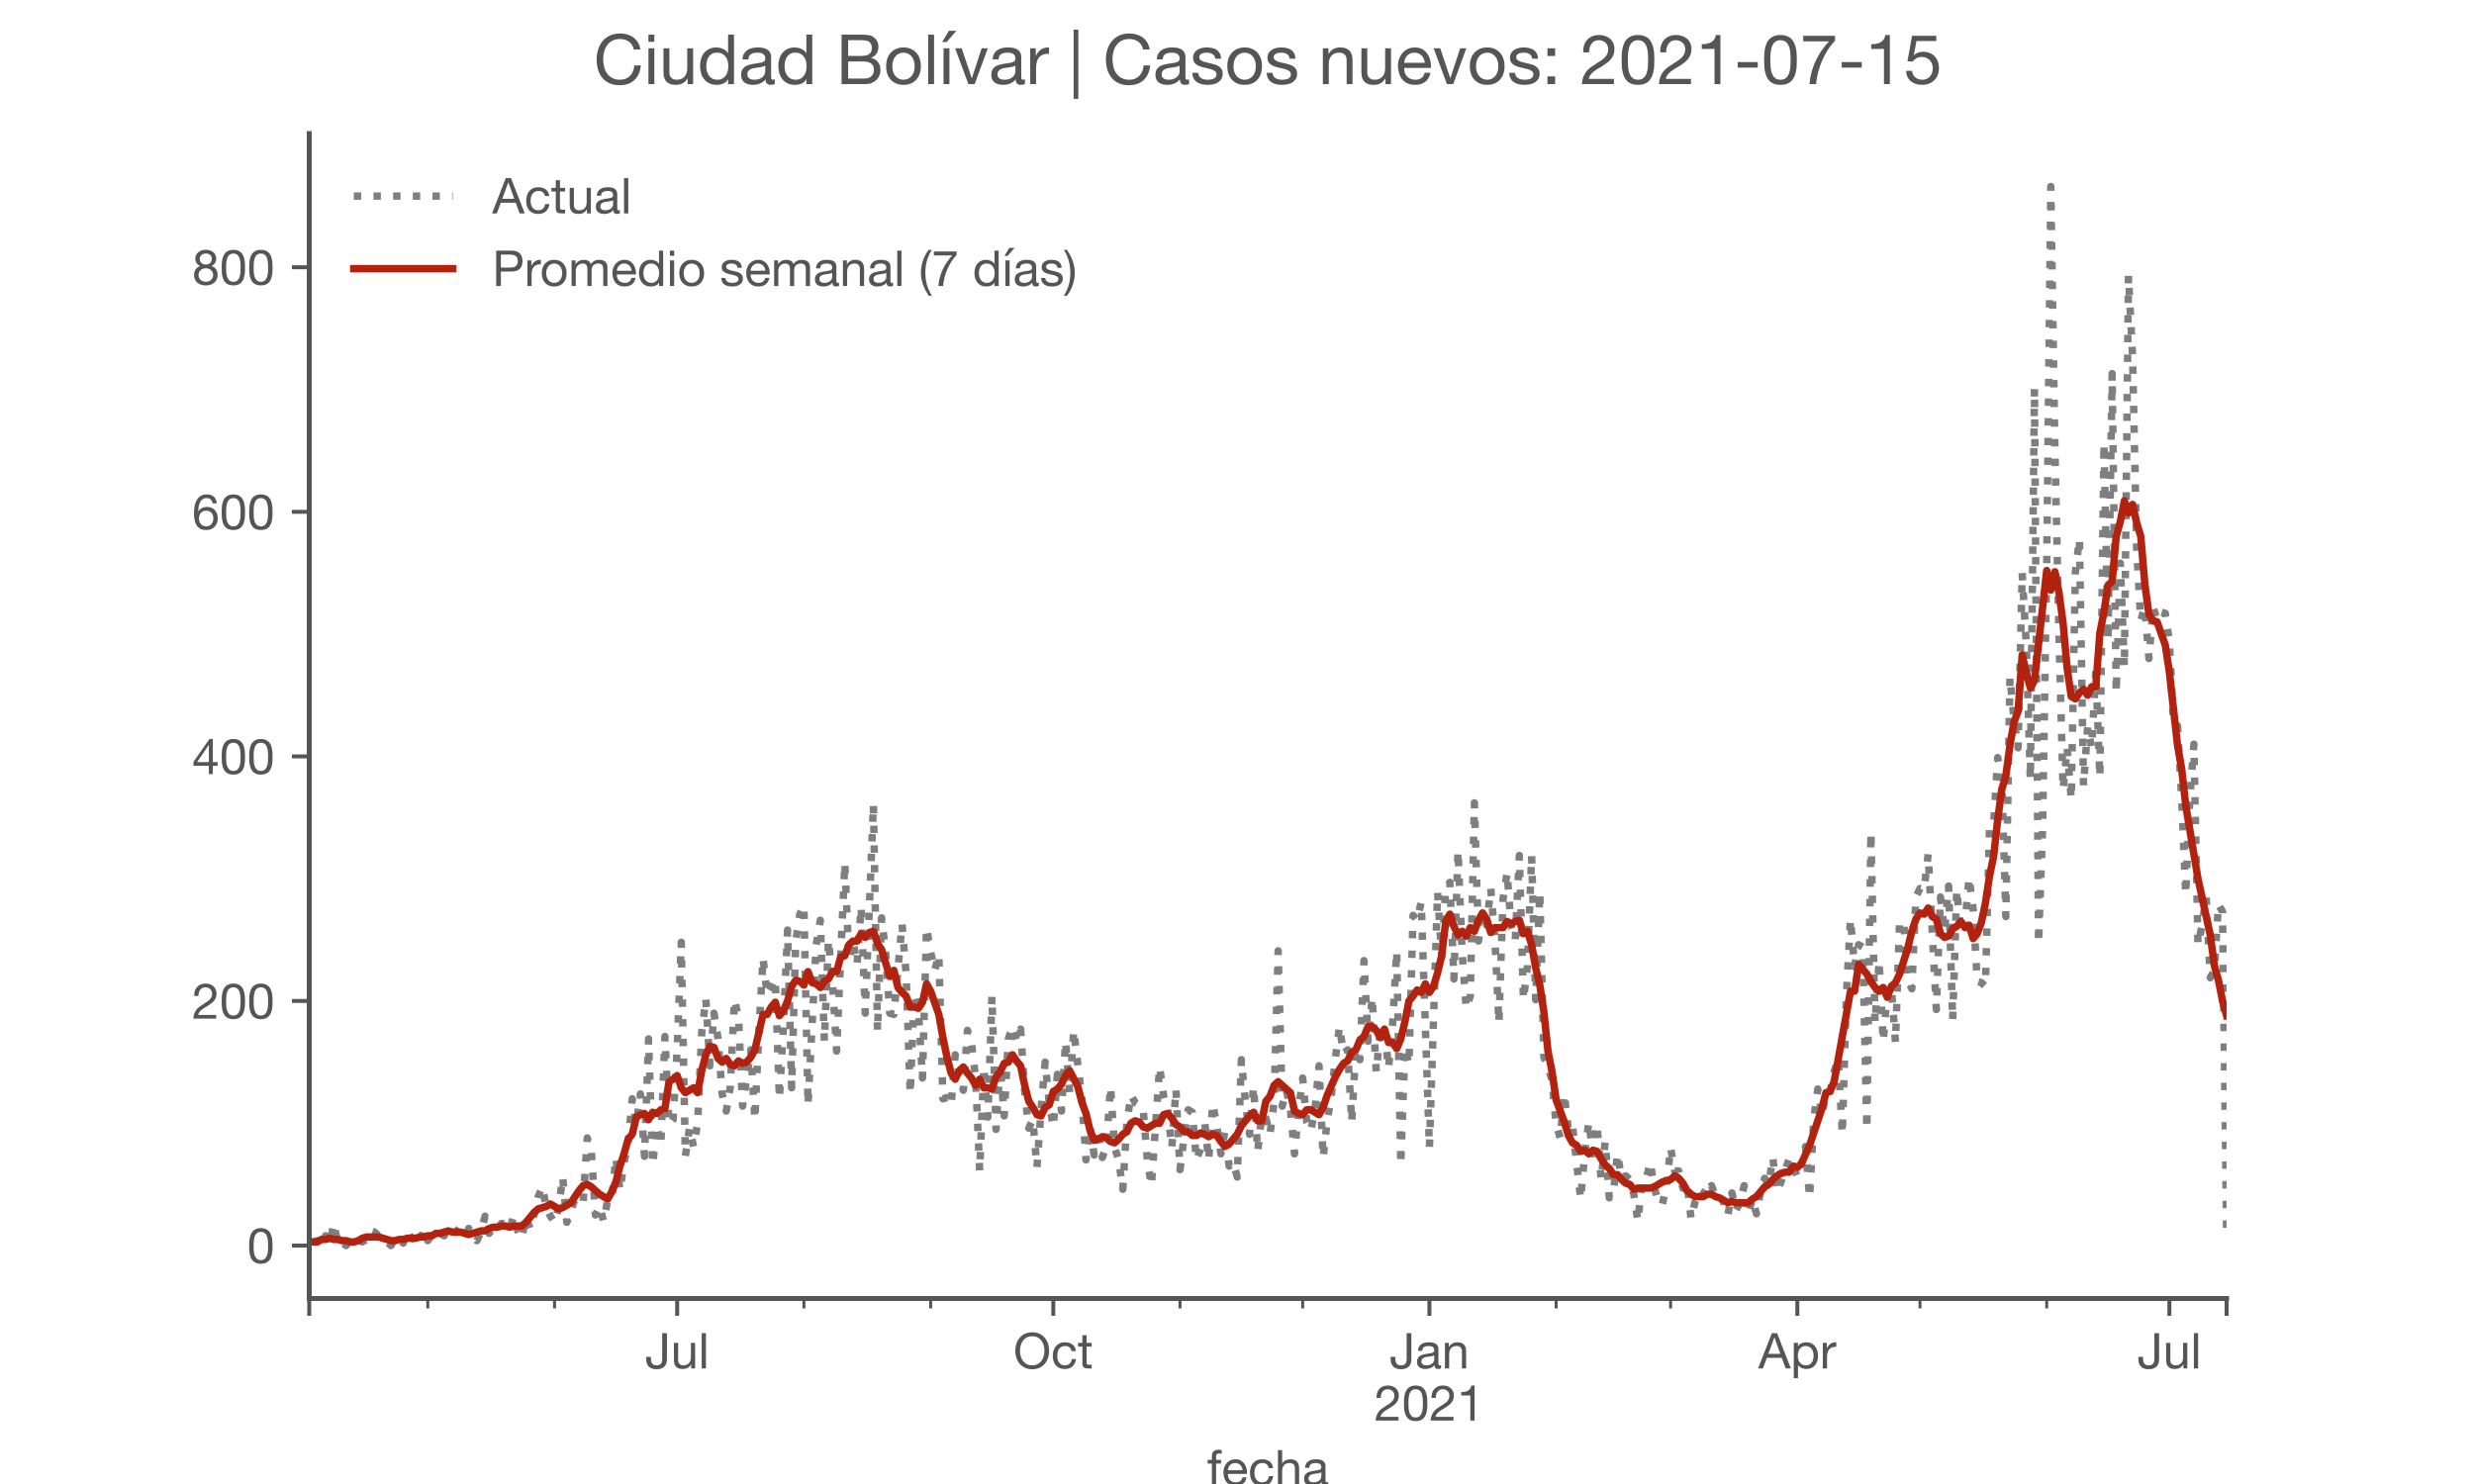 <?xml version="1.0" encoding="utf-8" standalone="no"?>
<!DOCTYPE svg PUBLIC "-//W3C//DTD SVG 1.1//EN"
  "http://www.w3.org/Graphics/SVG/1.1/DTD/svg11.dtd">
<!-- Created with matplotlib (https://matplotlib.org/) -->
<svg height="300pt" version="1.1" viewBox="0 0 500 300" width="500pt" xmlns="http://www.w3.org/2000/svg" xmlns:xlink="http://www.w3.org/1999/xlink">
 <defs>
  <style type="text/css">*{stroke-linecap:butt;stroke-linejoin:round;}</style>
 </defs>
 <g id="figure_1">
  <g id="patch_1">
   <path d="M 0 300 
L 500 300 
L 500 0 
L 0 0 
z
" style="fill:#ffffff;"/>
  </g>
  <g id="axes_1">
   <g id="patch_2">
    <path d="M 62.5 262.5 
L 450 262.5 
L 450 27 
L 62.5 27 
z
" style="fill:#ffffff;"/>
   </g>
   <g id="matplotlib.axis_1">
    <g id="xtick_1">
     <g id="line2d_1">
      <defs>
       <path d="M 0 0 
L 0 3.5 
" id="mcd3a0af02d" style="stroke:#555555;stroke-width:0.8;"/>
      </defs>
      <g>
       <use style="fill:#555555;stroke:#555555;stroke-width:0.8;" x="62.5" xlink:href="#mcd3a0af02d" y="262.5"/>
      </g>
     </g>
    </g>
    <g id="xtick_2">
     <g id="line2d_2">
      <g>
       <use style="fill:#555555;stroke:#555555;stroke-width:0.8;" x="136.86" xlink:href="#mcd3a0af02d" y="262.5"/>
      </g>
     </g>
     <g id="text_1">
      <!-- Jul -->
      <g style="fill:#555555;" transform="translate(130.375 276.641)scale(0.1 -0.1)">
       <defs>
        <path d="M 44.094 17.797 
L 44.094 71.406 
L 34.594 71.406 
L 34.594 19.203 
Q 34.594 13.297 32.141 9.797 
Q 29.703 6.297 23.203 6.297 
Q 19.703 6.297 17.453 7.344 
Q 15.203 8.406 13.953 10.297 
Q 12.703 12.203 12.203 14.797 
Q 11.703 17.406 11.703 20.5 
L 11.703 23.5 
L 2.203 23.5 
L 2.203 19.094 
Q 2.203 8.906 7.594 3.656 
Q 13 -1.594 23 -1.594 
Q 29 -1.594 33.047 0.047 
Q 37.094 1.703 39.547 4.453 
Q 42 7.203 43.047 10.703 
Q 44.094 14.203 44.094 17.797 
z
" id="HelveticaNeue-74"/>
        <path d="M 49.203 0 
L 49.203 51.703 
L 40.703 51.703 
L 40.703 22.5 
Q 40.703 19 39.75 16.047 
Q 38.797 13.094 36.891 10.891 
Q 35 8.703 32.141 7.5 
Q 29.297 6.297 25.406 6.297 
Q 20.5 6.297 17.703 9.094 
Q 14.906 11.906 14.906 16.703 
L 14.906 51.703 
L 6.406 51.703 
L 6.406 17.703 
Q 6.406 13.5 7.25 10.047 
Q 8.094 6.594 10.188 4.094 
Q 12.297 1.594 15.688 0.25 
Q 19.094 -1.094 24.203 -1.094 
Q 29.906 -1.094 34.094 1.156 
Q 38.297 3.406 41 8.203 
L 41.203 8.203 
L 41.203 0 
z
" id="HelveticaNeue-117"/>
        <path d="M 6.906 71.406 
L 6.906 0 
L 15.406 0 
L 15.406 71.406 
z
" id="HelveticaNeue-108"/>
       </defs>
       <use xlink:href="#HelveticaNeue-74"/>
       <use x="51.9" xlink:href="#HelveticaNeue-117"/>
       <use x="107.5" xlink:href="#HelveticaNeue-108"/>
      </g>
     </g>
    </g>
    <g id="xtick_3">
     <g id="line2d_3">
      <g>
       <use style="fill:#555555;stroke:#555555;stroke-width:0.8;" x="212.873" xlink:href="#mcd3a0af02d" y="262.5"/>
      </g>
     </g>
     <g id="text_2">
      <!-- Oct -->
      <g style="fill:#555555;" transform="translate(204.813 276.641)scale(0.1 -0.1)">
       <defs>
        <path d="M 13.297 35.703 
Q 13.297 41.094 14.688 46.344 
Q 16.094 51.594 19.094 55.797 
Q 22.094 60 26.797 62.547 
Q 31.5 65.094 38 65.094 
Q 44.5 65.094 49.203 62.547 
Q 53.906 60 56.906 55.797 
Q 59.906 51.594 61.297 46.344 
Q 62.703 41.094 62.703 35.703 
Q 62.703 30.297 61.297 25.047 
Q 59.906 19.797 56.906 15.594 
Q 53.906 11.406 49.203 8.844 
Q 44.5 6.297 38 6.297 
Q 31.5 6.297 26.797 8.844 
Q 22.094 11.406 19.094 15.594 
Q 16.094 19.797 14.688 25.047 
Q 13.297 30.297 13.297 35.703 
z
M 3.797 35.703 
Q 3.797 28.406 5.938 21.656 
Q 8.094 14.906 12.391 9.703 
Q 16.703 4.5 23.094 1.453 
Q 29.5 -1.594 38 -1.594 
Q 46.5 -1.594 52.891 1.453 
Q 59.297 4.5 63.594 9.703 
Q 67.906 14.906 70.047 21.656 
Q 72.203 28.406 72.203 35.703 
Q 72.203 43 70.047 49.75 
Q 67.906 56.5 63.594 61.703 
Q 59.297 66.906 52.891 70 
Q 46.5 73.094 38 73.094 
Q 29.5 73.094 23.094 70 
Q 16.703 66.906 12.391 61.703 
Q 8.094 56.5 5.938 49.75 
Q 3.797 43 3.797 35.703 
z
" id="HelveticaNeue-79"/>
        <path d="M 41.5 35.094 
L 50.297 35.094 
Q 49.797 39.703 47.891 43.047 
Q 46 46.406 43.047 48.594 
Q 40.094 50.797 36.25 51.844 
Q 32.406 52.906 28 52.906 
Q 21.906 52.906 17.297 50.75 
Q 12.703 48.594 9.641 44.844 
Q 6.594 41.094 5.094 36.047 
Q 3.594 31 3.594 25.203 
Q 3.594 19.406 5.141 14.547 
Q 6.703 9.703 9.75 6.203 
Q 12.797 2.703 17.344 0.797 
Q 21.906 -1.094 27.797 -1.094 
Q 37.703 -1.094 43.453 4.094 
Q 49.203 9.297 50.594 18.906 
L 41.906 18.906 
Q 41.094 12.906 37.547 9.594 
Q 34 6.297 27.703 6.297 
Q 23.703 6.297 20.797 7.891 
Q 17.906 9.5 16.094 12.141 
Q 14.297 14.797 13.438 18.188 
Q 12.594 21.594 12.594 25.203 
Q 12.594 29.094 13.391 32.75 
Q 14.203 36.406 16.047 39.203 
Q 17.906 42 21 43.703 
Q 24.094 45.406 28.703 45.406 
Q 34.094 45.406 37.297 42.703 
Q 40.5 40 41.5 35.094 
z
" id="HelveticaNeue-99"/>
        <path d="M 18.203 51.703 
L 18.203 67.203 
L 9.703 67.203 
L 9.703 51.703 
L 0.906 51.703 
L 0.906 44.203 
L 9.703 44.203 
L 9.703 11.297 
Q 9.703 7.703 10.391 5.5 
Q 11.094 3.297 12.547 2.094 
Q 14 0.906 16.344 0.453 
Q 18.703 0 22 0 
L 28.5 0 
L 28.5 7.5 
L 24.594 7.5 
Q 22.594 7.5 21.344 7.641 
Q 20.094 7.797 19.391 8.297 
Q 18.703 8.797 18.453 9.688 
Q 18.203 10.594 18.203 12.094 
L 18.203 44.203 
L 28.5 44.203 
L 28.5 51.703 
z
" id="HelveticaNeue-116"/>
       </defs>
       <use xlink:href="#HelveticaNeue-79"/>
       <use x="76" xlink:href="#HelveticaNeue-99"/>
       <use x="129.7" xlink:href="#HelveticaNeue-116"/>
      </g>
     </g>
    </g>
    <g id="xtick_4">
     <g id="line2d_4">
      <g>
       <use style="fill:#555555;stroke:#555555;stroke-width:0.8;" x="288.886" xlink:href="#mcd3a0af02d" y="262.5"/>
      </g>
     </g>
     <g id="text_3">
      <!-- Jan -->
      <g style="fill:#555555;" transform="translate(280.826 276.641)scale(0.1 -0.1)">
       <defs>
        <path d="M 52.203 0.203 
Q 50 -1.094 46.094 -1.094 
Q 42.797 -1.094 40.844 0.75 
Q 38.906 2.594 38.906 6.797 
Q 35.406 2.594 30.75 0.75 
Q 26.094 -1.094 20.703 -1.094 
Q 17.203 -1.094 14.047 -0.297 
Q 10.906 0.5 8.594 2.203 
Q 6.297 3.906 4.938 6.656 
Q 3.594 9.406 3.594 13.297 
Q 3.594 17.703 5.094 20.5 
Q 6.594 23.297 9.047 25.047 
Q 11.5 26.797 14.641 27.688 
Q 17.797 28.594 21.094 29.203 
Q 24.594 29.906 27.75 30.25 
Q 30.906 30.594 33.297 31.25 
Q 35.703 31.906 37.094 33.156 
Q 38.5 34.406 38.5 36.797 
Q 38.5 39.594 37.453 41.297 
Q 36.406 43 34.75 43.891 
Q 33.094 44.797 31.047 45.094 
Q 29 45.406 27 45.406 
Q 21.594 45.406 18 43.344 
Q 14.406 41.297 14.094 35.594 
L 5.594 35.594 
Q 5.797 40.406 7.594 43.703 
Q 9.406 47 12.406 49.047 
Q 15.406 51.094 19.25 52 
Q 23.094 52.906 27.5 52.906 
Q 31 52.906 34.453 52.406 
Q 37.906 51.906 40.703 50.344 
Q 43.5 48.797 45.203 46 
Q 46.906 43.203 46.906 38.703 
L 46.906 12.094 
Q 46.906 9.094 47.25 7.688 
Q 47.594 6.297 49.594 6.297 
Q 50.703 6.297 52.203 6.797 
z
M 38.406 26.703 
Q 36.797 25.5 34.188 24.953 
Q 31.594 24.406 28.75 24.047 
Q 25.906 23.703 23 23.25 
Q 20.094 22.797 17.797 21.797 
Q 15.5 20.797 14.047 18.938 
Q 12.594 17.094 12.594 13.906 
Q 12.594 11.797 13.438 10.344 
Q 14.297 8.906 15.641 8 
Q 17 7.094 18.797 6.688 
Q 20.594 6.297 22.594 6.297 
Q 26.797 6.297 29.797 7.438 
Q 32.797 8.594 34.688 10.344 
Q 36.594 12.094 37.5 14.141 
Q 38.406 16.203 38.406 18 
z
" id="HelveticaNeue-97"/>
        <path d="M 6.406 51.703 
L 6.406 0 
L 14.906 0 
L 14.906 29.203 
Q 14.906 32.703 15.844 35.641 
Q 16.797 38.594 18.688 40.797 
Q 20.594 43 23.438 44.203 
Q 26.297 45.406 30.203 45.406 
Q 35.094 45.406 37.891 42.594 
Q 40.703 39.797 40.703 35 
L 40.703 0 
L 49.203 0 
L 49.203 34 
Q 49.203 38.203 48.344 41.641 
Q 47.5 45.094 45.391 47.594 
Q 43.297 50.094 39.891 51.5 
Q 36.5 52.906 31.406 52.906 
Q 19.906 52.906 14.594 43.5 
L 14.406 43.5 
L 14.406 51.703 
z
" id="HelveticaNeue-110"/>
       </defs>
       <use xlink:href="#HelveticaNeue-74"/>
       <use x="51.9" xlink:href="#HelveticaNeue-97"/>
       <use x="105.6" xlink:href="#HelveticaNeue-110"/>
      </g>
      <!-- 2021 -->
      <g style="fill:#555555;" transform="translate(277.767 287.18)scale(0.1 -0.1)">
       <defs>
        <path d="M 4.406 45.797 
L 12.906 45.797 
Q 12.797 49 13.547 52.141 
Q 14.297 55.297 16 57.797 
Q 17.703 60.297 20.344 61.844 
Q 23 63.406 26.703 63.406 
Q 29.5 63.406 32 62.5 
Q 34.5 61.594 36.344 59.891 
Q 38.203 58.203 39.297 55.844 
Q 40.406 53.5 40.406 50.594 
Q 40.406 46.906 39.25 44.094 
Q 38.094 41.297 35.844 38.891 
Q 33.594 36.5 30.188 34.141 
Q 26.797 31.797 22.297 29 
Q 18.594 26.797 15.188 24.297 
Q 11.797 21.797 9.094 18.5 
Q 6.406 15.203 4.656 10.75 
Q 2.906 6.297 2.406 0 
L 48.703 0 
L 48.703 7.5 
L 12.297 7.5 
Q 12.906 10.797 14.844 13.344 
Q 16.797 15.906 19.547 18.094 
Q 22.297 20.297 25.594 22.25 
Q 28.906 24.203 32.203 26.203 
Q 35.5 28.297 38.594 30.594 
Q 41.703 32.906 44.094 35.75 
Q 46.5 38.594 47.953 42.188 
Q 49.406 45.797 49.406 50.5 
Q 49.406 55.5 47.656 59.297 
Q 45.906 63.094 42.906 65.641 
Q 39.906 68.203 35.844 69.547 
Q 31.797 70.906 27.203 70.906 
Q 21.594 70.906 17.188 69 
Q 12.797 67.094 9.844 63.75 
Q 6.906 60.406 5.5 55.797 
Q 4.094 51.203 4.406 45.797 
z
" id="HelveticaNeue-50"/>
        <path d="M 13.203 34.906 
Q 13.203 37.5 13.25 40.641 
Q 13.297 43.797 13.75 46.938 
Q 14.203 50.094 15.047 53.094 
Q 15.906 56.094 17.547 58.344 
Q 19.203 60.594 21.703 62 
Q 24.203 63.406 27.797 63.406 
Q 31.406 63.406 33.906 62 
Q 36.406 60.594 38.047 58.344 
Q 39.703 56.094 40.547 53.094 
Q 41.406 50.094 41.844 46.938 
Q 42.297 43.797 42.344 40.641 
Q 42.406 37.5 42.406 34.906 
Q 42.406 30.906 42.156 25.953 
Q 41.906 21 40.547 16.641 
Q 39.203 12.297 36.203 9.297 
Q 33.203 6.297 27.797 6.297 
Q 22.406 6.297 19.406 9.297 
Q 16.406 12.297 15.047 16.641 
Q 13.703 21 13.453 25.953 
Q 13.203 30.906 13.203 34.906 
z
M 4.203 34.797 
Q 4.203 30.906 4.391 26.703 
Q 4.594 22.5 5.391 18.5 
Q 6.203 14.5 7.703 10.953 
Q 9.203 7.406 11.797 4.703 
Q 14.406 2 18.344 0.453 
Q 22.297 -1.094 27.797 -1.094 
Q 33.406 -1.094 37.297 0.453 
Q 41.203 2 43.797 4.703 
Q 46.406 7.406 47.906 10.953 
Q 49.406 14.5 50.203 18.5 
Q 51 22.5 51.203 26.703 
Q 51.406 30.906 51.406 34.797 
Q 51.406 38.703 51.203 42.891 
Q 51 47.094 50.203 51.094 
Q 49.406 55.094 47.906 58.688 
Q 46.406 62.297 43.797 65 
Q 41.203 67.703 37.25 69.297 
Q 33.297 70.906 27.797 70.906 
Q 22.297 70.906 18.344 69.297 
Q 14.406 67.703 11.797 65 
Q 9.203 62.297 7.703 58.688 
Q 6.203 55.094 5.391 51.094 
Q 4.594 47.094 4.391 42.891 
Q 4.203 38.703 4.203 34.797 
z
" id="HelveticaNeue-48"/>
        <path d="M 35.594 0 
L 35.594 70.906 
L 29.094 70.906 
Q 28.406 66.906 26.5 64.297 
Q 24.594 61.703 21.844 60.203 
Q 19.094 58.703 15.688 58.141 
Q 12.297 57.594 8.703 57.594 
L 8.703 50.797 
L 27.094 50.797 
L 27.094 0 
z
" id="HelveticaNeue-49"/>
       </defs>
       <use xlink:href="#HelveticaNeue-50"/>
       <use x="55.6" xlink:href="#HelveticaNeue-48"/>
       <use x="111.2" xlink:href="#HelveticaNeue-50"/>
       <use x="166.8" xlink:href="#HelveticaNeue-49"/>
      </g>
     </g>
    </g>
    <g id="xtick_5">
     <g id="line2d_5">
      <g>
       <use style="fill:#555555;stroke:#555555;stroke-width:0.8;" x="363.246" xlink:href="#mcd3a0af02d" y="262.5"/>
      </g>
     </g>
     <g id="text_4">
      <!-- Apr -->
      <g style="fill:#555555;" transform="translate(355.377 276.641)scale(0.1 -0.1)">
       <defs>
        <path d="M 20.094 29.5 
L 32.203 62.797 
L 32.406 62.797 
L 44.297 29.5 
z
M 27.203 71.406 
L -0.594 0 
L 9.094 0 
L 17.094 21.5 
L 47.297 21.5 
L 55.094 0 
L 65.594 0 
L 37.703 71.406 
z
" id="HelveticaNeue-65"/>
        <path d="M 6.703 51.703 
L 6.703 -19.703 
L 15.203 -19.703 
L 15.203 6.906 
L 15.406 6.906 
Q 16.797 4.594 18.844 3.047 
Q 20.906 1.5 23.203 0.594 
Q 25.5 -0.297 27.844 -0.688 
Q 30.203 -1.094 32.094 -1.094 
Q 38 -1.094 42.453 1 
Q 46.906 3.094 49.844 6.75 
Q 52.797 10.406 54.25 15.297 
Q 55.703 20.203 55.703 25.703 
Q 55.703 31.203 54.203 36.094 
Q 52.703 41 49.75 44.75 
Q 46.797 48.5 42.344 50.703 
Q 37.906 52.906 31.906 52.906 
Q 26.5 52.906 22 50.953 
Q 17.5 49 15.406 44.703 
L 15.203 44.703 
L 15.203 51.703 
z
M 46.703 26.297 
Q 46.703 22.5 45.891 18.891 
Q 45.094 15.297 43.297 12.5 
Q 41.5 9.703 38.547 8 
Q 35.594 6.297 31.203 6.297 
Q 26.797 6.297 23.688 7.938 
Q 20.594 9.594 18.641 12.297 
Q 16.703 15 15.797 18.547 
Q 14.906 22.094 14.906 25.906 
Q 14.906 29.5 15.75 33 
Q 16.594 36.5 18.5 39.25 
Q 20.406 42 23.406 43.703 
Q 26.406 45.406 30.703 45.406 
Q 34.797 45.406 37.844 43.797 
Q 40.906 42.203 42.844 39.5 
Q 44.797 36.797 45.75 33.344 
Q 46.703 29.906 46.703 26.297 
z
" id="HelveticaNeue-112"/>
        <path d="M 6.094 51.703 
L 6.094 0 
L 14.594 0 
L 14.594 23 
Q 14.594 28 15.594 31.844 
Q 16.594 35.703 18.797 38.391 
Q 21 41.094 24.594 42.5 
Q 28.203 43.906 33.297 43.906 
L 33.297 52.906 
Q 26.406 53.094 21.906 50.094 
Q 17.406 47.094 14.297 40.797 
L 14.094 40.797 
L 14.094 51.703 
z
" id="HelveticaNeue-114"/>
       </defs>
       <use xlink:href="#HelveticaNeue-65"/>
       <use x="64.8" xlink:href="#HelveticaNeue-112"/>
       <use x="124.1" xlink:href="#HelveticaNeue-114"/>
      </g>
     </g>
    </g>
    <g id="xtick_6">
     <g id="line2d_6">
      <g>
       <use style="fill:#555555;stroke:#555555;stroke-width:0.8;" x="438.433" xlink:href="#mcd3a0af02d" y="262.5"/>
      </g>
     </g>
     <g id="text_5">
      <!-- Jul -->
      <g style="fill:#555555;" transform="translate(431.948 276.641)scale(0.1 -0.1)">
       <use xlink:href="#HelveticaNeue-74"/>
       <use x="51.9" xlink:href="#HelveticaNeue-117"/>
       <use x="107.5" xlink:href="#HelveticaNeue-108"/>
      </g>
     </g>
    </g>
    <g id="xtick_7">
     <g id="line2d_7">
      <g>
       <use style="fill:#555555;stroke:#555555;stroke-width:0.8;" x="450" xlink:href="#mcd3a0af02d" y="262.5"/>
      </g>
     </g>
    </g>
    <g id="xtick_8">
     <g id="line2d_8">
      <defs>
       <path d="M 0 0 
L 0 2 
" id="m15b21be872" style="stroke:#555555;stroke-width:0.6;"/>
      </defs>
      <g>
       <use style="fill:#555555;stroke:#555555;stroke-width:0.6;" x="86.461" xlink:href="#m15b21be872" y="262.5"/>
      </g>
     </g>
    </g>
    <g id="xtick_9">
     <g id="line2d_9">
      <g>
       <use style="fill:#555555;stroke:#555555;stroke-width:0.6;" x="112.074" xlink:href="#m15b21be872" y="262.5"/>
      </g>
     </g>
    </g>
    <g id="xtick_10">
     <g id="line2d_10">
      <g>
       <use style="fill:#555555;stroke:#555555;stroke-width:0.6;" x="162.473" xlink:href="#m15b21be872" y="262.5"/>
      </g>
     </g>
    </g>
    <g id="xtick_11">
     <g id="line2d_11">
      <g>
       <use style="fill:#555555;stroke:#555555;stroke-width:0.6;" x="188.086" xlink:href="#m15b21be872" y="262.5"/>
      </g>
     </g>
    </g>
    <g id="xtick_12">
     <g id="line2d_12">
      <g>
       <use style="fill:#555555;stroke:#555555;stroke-width:0.6;" x="238.486" xlink:href="#m15b21be872" y="262.5"/>
      </g>
     </g>
    </g>
    <g id="xtick_13">
     <g id="line2d_13">
      <g>
       <use style="fill:#555555;stroke:#555555;stroke-width:0.6;" x="263.273" xlink:href="#m15b21be872" y="262.5"/>
      </g>
     </g>
    </g>
    <g id="xtick_14">
     <g id="line2d_14">
      <g>
       <use style="fill:#555555;stroke:#555555;stroke-width:0.6;" x="314.499" xlink:href="#m15b21be872" y="262.5"/>
      </g>
     </g>
    </g>
    <g id="xtick_15">
     <g id="line2d_15">
      <g>
       <use style="fill:#555555;stroke:#555555;stroke-width:0.6;" x="337.633" xlink:href="#m15b21be872" y="262.5"/>
      </g>
     </g>
    </g>
    <g id="xtick_16">
     <g id="line2d_16">
      <g>
       <use style="fill:#555555;stroke:#555555;stroke-width:0.6;" x="388.033" xlink:href="#m15b21be872" y="262.5"/>
      </g>
     </g>
    </g>
    <g id="xtick_17">
     <g id="line2d_17">
      <g>
       <use style="fill:#555555;stroke:#555555;stroke-width:0.6;" x="413.646" xlink:href="#m15b21be872" y="262.5"/>
      </g>
     </g>
    </g>
    <g id="text_6">
     <!-- fecha -->
     <g style="fill:#555555;" transform="translate(243.935 300.291)scale(0.1 -0.1)">
      <defs>
       <path d="M 9.906 44.203 
L 9.906 0 
L 18.406 0 
L 18.406 44.203 
L 28.406 44.203 
L 28.406 51.703 
L 18.406 51.703 
L 18.406 58.906 
Q 18.406 62.297 20.094 63.5 
Q 21.797 64.703 24.906 64.703 
Q 26 64.703 27.297 64.547 
Q 28.594 64.406 29.703 64 
L 29.703 71.406 
Q 28.5 71.797 26.953 72 
Q 25.406 72.203 24.203 72.203 
Q 17.203 72.203 13.547 68.953 
Q 9.906 65.703 9.906 59.406 
L 9.906 51.703 
L 1.203 51.703 
L 1.203 44.203 
z
" id="HelveticaNeue-102"/>
       <path d="M 42.297 30.797 
L 12.594 30.797 
Q 12.797 33.797 13.891 36.438 
Q 15 39.094 16.891 41.094 
Q 18.797 43.094 21.438 44.25 
Q 24.094 45.406 27.406 45.406 
Q 30.594 45.406 33.25 44.25 
Q 35.906 43.094 37.844 41.141 
Q 39.797 39.203 40.938 36.5 
Q 42.094 33.797 42.297 30.797 
z
M 50.5 16.406 
L 42.094 16.406 
Q 41 11.297 37.547 8.797 
Q 34.094 6.297 28.703 6.297 
Q 24.5 6.297 21.391 7.688 
Q 18.297 9.094 16.297 11.438 
Q 14.297 13.797 13.391 16.844 
Q 12.5 19.906 12.594 23.297 
L 51.297 23.297 
Q 51.5 28 50.453 33.203 
Q 49.406 38.406 46.656 42.797 
Q 43.906 47.203 39.344 50.047 
Q 34.797 52.906 27.906 52.906 
Q 22.594 52.906 18.141 50.906 
Q 13.703 48.906 10.453 45.297 
Q 7.203 41.703 5.391 36.797 
Q 3.594 31.906 3.594 26 
Q 3.797 20.094 5.344 15.094 
Q 6.906 10.094 10 6.5 
Q 13.094 2.906 17.641 0.906 
Q 22.203 -1.094 28.406 -1.094 
Q 37.203 -1.094 43 3.297 
Q 48.797 7.703 50.5 16.406 
z
" id="HelveticaNeue-101"/>
       <path d="M 6.406 71.406 
L 6.406 0 
L 14.906 0 
L 14.906 29.203 
Q 14.906 32.703 15.844 35.641 
Q 16.797 38.594 18.688 40.797 
Q 20.594 43 23.438 44.203 
Q 26.297 45.406 30.203 45.406 
Q 35.094 45.406 37.891 42.594 
Q 40.703 39.797 40.703 35 
L 40.703 0 
L 49.203 0 
L 49.203 34 
Q 49.203 38.203 48.344 41.641 
Q 47.5 45.094 45.391 47.594 
Q 43.297 50.094 39.891 51.5 
Q 36.5 52.906 31.406 52.906 
Q 29.094 52.906 26.641 52.406 
Q 24.203 51.906 21.953 50.844 
Q 19.703 49.797 17.891 48.141 
Q 16.094 46.5 15.094 44.094 
L 14.906 44.094 
L 14.906 71.406 
z
" id="HelveticaNeue-104"/>
      </defs>
      <use xlink:href="#HelveticaNeue-102"/>
      <use x="29.6" xlink:href="#HelveticaNeue-101"/>
      <use x="83.3" xlink:href="#HelveticaNeue-99"/>
      <use x="137" xlink:href="#HelveticaNeue-104"/>
      <use x="192.6" xlink:href="#HelveticaNeue-97"/>
     </g>
    </g>
   </g>
   <g id="matplotlib.axis_2">
    <g id="ytick_1">
     <g id="line2d_18">
      <defs>
       <path d="M 0 0 
L -3.5 0 
" id="mca570639c3" style="stroke:#555555;stroke-width:0.8;"/>
      </defs>
      <g>
       <use style="fill:#555555;stroke:#555555;stroke-width:0.8;" x="62.5" xlink:href="#mca570639c3" y="251.795"/>
      </g>
     </g>
     <g id="text_7">
      <!-- 0 -->
      <g style="fill:#555555;" transform="translate(49.941 255.366)scale(0.1 -0.1)">
       <use xlink:href="#HelveticaNeue-48"/>
      </g>
     </g>
    </g>
    <g id="ytick_2">
     <g id="line2d_19">
      <g>
       <use style="fill:#555555;stroke:#555555;stroke-width:0.8;" x="62.5" xlink:href="#mca570639c3" y="202.352"/>
      </g>
     </g>
     <g id="text_8">
      <!-- 200 -->
      <g style="fill:#555555;" transform="translate(38.822 205.922)scale(0.1 -0.1)">
       <use xlink:href="#HelveticaNeue-50"/>
       <use x="55.6" xlink:href="#HelveticaNeue-48"/>
       <use x="111.2" xlink:href="#HelveticaNeue-48"/>
      </g>
     </g>
    </g>
    <g id="ytick_3">
     <g id="line2d_20">
      <g>
       <use style="fill:#555555;stroke:#555555;stroke-width:0.8;" x="62.5" xlink:href="#mca570639c3" y="152.908"/>
      </g>
     </g>
     <g id="text_9">
      <!-- 400 -->
      <g style="fill:#555555;" transform="translate(38.822 156.479)scale(0.1 -0.1)">
       <defs>
        <path d="M 33.906 24.094 
L 10.094 24.094 
L 33.703 58.797 
L 33.906 58.797 
z
M 41.906 24.094 
L 41.906 70.906 
L 35.094 70.906 
L 2.797 24.797 
L 2.797 16.594 
L 33.906 16.594 
L 33.906 0 
L 41.906 0 
L 41.906 16.594 
L 51.5 16.594 
L 51.5 24.094 
z
" id="HelveticaNeue-52"/>
       </defs>
       <use xlink:href="#HelveticaNeue-52"/>
       <use x="55.6" xlink:href="#HelveticaNeue-48"/>
       <use x="111.2" xlink:href="#HelveticaNeue-48"/>
      </g>
     </g>
    </g>
    <g id="ytick_4">
     <g id="line2d_21">
      <g>
       <use style="fill:#555555;stroke:#555555;stroke-width:0.8;" x="62.5" xlink:href="#mca570639c3" y="103.465"/>
      </g>
     </g>
     <g id="text_10">
      <!-- 600 -->
      <g style="fill:#555555;" transform="translate(38.822 107.035)scale(0.1 -0.1)">
       <defs>
        <path d="M 41.406 52.797 
L 49.906 52.797 
Q 49.094 61.594 43.891 66.25 
Q 38.703 70.906 29.906 70.906 
Q 22.297 70.906 17.297 67.703 
Q 12.297 64.5 9.297 59.203 
Q 6.297 53.906 5.047 47.047 
Q 3.797 40.203 3.797 32.906 
Q 3.797 27.297 4.641 21.297 
Q 5.5 15.297 8.094 10.297 
Q 10.703 5.297 15.5 2.094 
Q 20.297 -1.094 28.203 -1.094 
Q 34.906 -1.094 39.453 1.156 
Q 44 3.406 46.75 6.844 
Q 49.5 10.297 50.703 14.5 
Q 51.906 18.703 51.906 22.594 
Q 51.906 27.5 50.406 31.703 
Q 48.906 35.906 46.156 39 
Q 43.406 42.094 39.344 43.844 
Q 35.297 45.594 30.203 45.594 
Q 24.406 45.594 19.953 43.391 
Q 15.5 41.203 12.5 36.297 
L 12.297 36.5 
Q 12.406 40.594 13.094 45.297 
Q 13.797 50 15.641 54.047 
Q 17.5 58.094 20.797 60.75 
Q 24.094 63.406 29.5 63.406 
Q 34.594 63.406 37.688 60.5 
Q 40.797 57.594 41.406 52.797 
z
M 28.594 38.094 
Q 32.203 38.094 34.891 36.797 
Q 37.594 35.5 39.391 33.344 
Q 41.203 31.203 42.047 28.25 
Q 42.906 25.297 42.906 22 
Q 42.906 18.906 41.953 16.047 
Q 41 13.203 39.203 11 
Q 37.406 8.797 34.75 7.547 
Q 32.094 6.297 28.594 6.297 
Q 25.094 6.297 22.344 7.547 
Q 19.594 8.797 17.75 10.891 
Q 15.906 13 14.906 15.891 
Q 13.906 18.797 13.906 22.094 
Q 13.906 25.406 14.844 28.344 
Q 15.797 31.297 17.688 33.438 
Q 19.594 35.594 22.297 36.844 
Q 25 38.094 28.594 38.094 
z
" id="HelveticaNeue-54"/>
       </defs>
       <use xlink:href="#HelveticaNeue-54"/>
       <use x="55.6" xlink:href="#HelveticaNeue-48"/>
       <use x="111.2" xlink:href="#HelveticaNeue-48"/>
      </g>
     </g>
    </g>
    <g id="ytick_5">
     <g id="line2d_22">
      <g>
       <use style="fill:#555555;stroke:#555555;stroke-width:0.8;" x="62.5" xlink:href="#mca570639c3" y="54.021"/>
      </g>
     </g>
     <g id="text_11">
      <!-- 800 -->
      <g style="fill:#555555;" transform="translate(38.822 57.591)scale(0.1 -0.1)">
       <defs>
        <path d="M 15.5 52.5 
Q 15.5 55.203 16.5 57.203 
Q 17.5 59.203 19.141 60.594 
Q 20.797 62 23.094 62.703 
Q 25.406 63.406 27.906 63.406 
Q 33.094 63.406 36.438 60.656 
Q 39.797 57.906 39.797 52.5 
Q 39.797 47.094 36.5 44.094 
Q 33.203 41.094 28.094 41.094 
Q 25.5 41.094 23.203 41.797 
Q 20.906 42.5 19.203 43.891 
Q 17.5 45.297 16.5 47.438 
Q 15.5 49.594 15.5 52.5 
z
M 6.5 52.797 
Q 6.5 48 9.203 43.953 
Q 11.906 39.906 16.406 38.094 
Q 10.406 36 7.203 31.344 
Q 4 26.703 4 20.406 
Q 4 15 5.844 10.953 
Q 7.703 6.906 10.953 4.203 
Q 14.203 1.5 18.594 0.203 
Q 23 -1.094 28.094 -1.094 
Q 33 -1.094 37.297 0.297 
Q 41.594 1.703 44.75 4.453 
Q 47.906 7.203 49.75 11.203 
Q 51.594 15.203 51.594 20.406 
Q 51.594 27 48.5 31.547 
Q 45.406 36.094 39 38.094 
Q 43.5 40.094 46.141 44.047 
Q 48.797 48 48.797 52.797 
Q 48.797 56.203 47.594 59.453 
Q 46.406 62.703 43.844 65.25 
Q 41.297 67.797 37.188 69.344 
Q 33.094 70.906 27.297 70.906 
Q 23.203 70.906 19.453 69.703 
Q 15.703 68.5 12.797 66.203 
Q 9.906 63.906 8.203 60.547 
Q 6.5 57.203 6.5 52.797 
z
M 13 20 
Q 13 23.094 14.141 25.594 
Q 15.297 28.094 17.344 29.891 
Q 19.406 31.703 22.156 32.641 
Q 24.906 33.594 28 33.594 
Q 31 33.594 33.641 32.547 
Q 36.297 31.5 38.297 29.703 
Q 40.297 27.906 41.438 25.453 
Q 42.594 23 42.594 20.094 
Q 42.594 17.094 41.547 14.594 
Q 40.5 12.094 38.547 10.25 
Q 36.594 8.406 33.938 7.344 
Q 31.297 6.297 28.094 6.297 
Q 21.5 6.297 17.25 9.938 
Q 13 13.594 13 20 
z
" id="HelveticaNeue-56"/>
       </defs>
       <use xlink:href="#HelveticaNeue-56"/>
       <use x="55.6" xlink:href="#HelveticaNeue-48"/>
       <use x="111.2" xlink:href="#HelveticaNeue-48"/>
      </g>
     </g>
    </g>
   </g>
   <g id="line2d_23">
    <path clip-path="url(#pd3864a9dcb)" d="M 63.326 251.054 
L 64.152 250.807 
L 64.979 251.795 
L 65.805 249.818 
L 66.631 251.548 
L 67.457 247.346 
L 68.284 251.301 
L 69.11 251.054 
L 69.936 251.795 
L 70.762 250.807 
L 71.588 251.054 
L 72.415 250.559 
L 73.241 251.054 
L 74.067 250.559 
L 74.893 248.829 
L 75.72 249.076 
L 77.372 250.559 
L 78.198 251.054 
L 79.025 251.795 
L 79.851 250.312 
L 80.677 250.559 
L 81.503 251.301 
L 82.329 248.829 
L 83.156 250.312 
L 83.982 250.559 
L 84.808 251.548 
L 85.634 248.582 
L 86.461 250.807 
L 87.287 249.57 
L 88.113 249.076 
L 88.939 249.323 
L 89.765 249.818 
L 90.592 248.087 
L 91.418 248.087 
L 92.244 248.829 
L 93.07 249.818 
L 93.897 250.312 
L 94.723 248.334 
L 96.375 250.807 
L 97.201 249.076 
L 98.028 245.862 
L 98.854 249.323 
L 99.68 248.334 
L 100.506 248.829 
L 101.333 247.346 
L 102.159 247.346 
L 102.985 248.582 
L 103.811 245.862 
L 104.638 248.829 
L 105.464 250.312 
L 106.29 246.109 
L 107.116 248.334 
L 107.942 245.615 
L 108.769 241.907 
L 109.595 239.929 
L 110.421 244.132 
L 111.247 245.862 
L 112.074 247.098 
L 112.9 244.132 
L 113.726 237.951 
L 114.552 247.098 
L 116.205 242.401 
L 117.031 242.648 
L 117.857 243.143 
L 118.683 230.04 
L 119.51 232.76 
L 120.336 245.615 
L 121.162 243.884 
L 121.988 246.851 
L 122.814 242.648 
L 123.641 242.401 
L 124.467 233.996 
L 125.293 240.671 
L 126.119 234.985 
L 126.946 231.276 
L 127.772 222.129 
L 128.598 227.321 
L 129.424 221.14 
L 130.251 233.749 
L 131.077 210.016 
L 131.903 235.479 
L 132.729 227.568 
L 133.555 231.524 
L 134.382 209.521 
L 135.208 227.321 
L 136.034 226.332 
L 136.86 211.993 
L 137.687 190.485 
L 138.513 233.749 
L 139.339 228.063 
L 140.165 231.771 
L 140.991 227.074 
L 141.818 208.779 
L 142.644 201.857 
L 143.47 215.454 
L 144.296 204.824 
L 145.123 210.016 
L 145.949 221.14 
L 146.775 224.601 
L 147.601 219.657 
L 148.428 202.105 
L 149.254 205.566 
L 150.08 223.613 
L 151.732 212.241 
L 152.559 226.332 
L 153.385 208.285 
L 154.211 193.699 
L 155.037 201.116 
L 155.864 199.632 
L 156.69 197.902 
L 157.516 222.129 
L 158.342 207.296 
L 159.168 188.013 
L 159.995 219.904 
L 160.821 190.238 
L 161.647 184.799 
L 162.473 183.069 
L 163.3 223.365 
L 164.952 190.98 
L 165.778 186.035 
L 166.604 210.51 
L 167.431 189.991 
L 168.257 198.644 
L 169.083 212.488 
L 170.736 174.416 
L 171.562 193.946 
L 172.388 190.238 
L 173.214 194.935 
L 174.041 183.316 
L 174.867 204.824 
L 176.519 162.55 
L 177.345 208.532 
L 178.172 185.541 
L 178.998 192.71 
L 179.824 204.824 
L 180.65 205.071 
L 182.303 186.777 
L 183.129 196.913 
L 183.955 221.14 
L 184.781 200.869 
L 185.608 204.082 
L 186.434 217.927 
L 187.26 187.519 
L 188.086 192.463 
L 188.913 196.171 
L 189.739 192.958 
L 190.565 222.129 
L 191.391 221.882 
L 192.217 223.365 
L 193.044 213.229 
L 193.87 217.432 
L 194.696 220.399 
L 195.522 208.285 
L 196.349 211.004 
L 197.175 217.927 
L 198.001 236.715 
L 198.827 215.702 
L 199.654 225.838 
L 200.48 201.363 
L 201.306 228.31 
L 202.132 215.207 
L 202.958 225.59 
L 203.785 210.016 
L 204.611 207.543 
L 205.437 210.263 
L 206.263 208.038 
L 207.09 220.646 
L 207.916 228.063 
L 208.742 226.332 
L 209.568 235.973 
L 210.394 224.354 
L 211.221 214.713 
L 212.047 222.871 
L 212.873 227.815 
L 213.699 217.185 
L 214.526 224.601 
L 215.352 210.51 
L 216.178 220.893 
L 217.004 208.285 
L 218.657 222.129 
L 219.483 234.49 
L 220.309 227.815 
L 221.135 233.501 
L 221.962 228.31 
L 222.788 233.996 
L 223.614 231.524 
L 224.44 219.657 
L 225.267 232.018 
L 226.093 234.49 
L 226.919 240.423 
L 227.745 226.826 
L 228.571 221.388 
L 229.398 222.871 
L 230.224 223.365 
L 231.05 224.354 
L 231.876 234.49 
L 232.703 239.682 
L 234.355 215.702 
L 235.181 221.635 
L 236.007 224.601 
L 236.834 232.018 
L 237.66 220.152 
L 238.486 236.468 
L 239.312 229.793 
L 240.139 224.354 
L 240.965 224.849 
L 241.791 234.49 
L 242.617 232.265 
L 243.443 226.579 
L 244.27 234.49 
L 245.096 223.118 
L 245.922 227.568 
L 246.748 233.254 
L 247.575 228.557 
L 248.401 235.726 
L 249.227 234.985 
L 250.053 237.951 
L 250.88 214.218 
L 251.706 222.871 
L 252.532 229.299 
L 253.358 219.657 
L 254.184 232.76 
L 255.011 225.343 
L 255.837 226.085 
L 256.663 229.299 
L 257.489 222.871 
L 258.316 192.216 
L 259.142 223.613 
L 259.968 220.399 
L 260.794 224.107 
L 261.62 233.254 
L 262.447 224.354 
L 263.273 217.927 
L 264.099 226.826 
L 264.925 228.557 
L 265.752 224.354 
L 266.578 215.454 
L 267.404 233.996 
L 268.23 226.579 
L 269.057 221.635 
L 269.883 213.971 
L 270.709 207.543 
L 271.535 212.982 
L 272.361 212.241 
L 273.188 226.826 
L 274.014 211.993 
L 274.84 214.218 
L 275.666 194.194 
L 276.493 210.51 
L 277.319 201.61 
L 278.145 216.69 
L 278.971 208.285 
L 279.797 207.791 
L 280.624 215.949 
L 281.45 207.049 
L 282.276 192.216 
L 283.102 235.479 
L 283.929 211.746 
L 284.755 215.207 
L 285.581 185.047 
L 286.407 186.035 
L 287.233 182.327 
L 288.886 232.018 
L 290.538 180.349 
L 291.365 193.452 
L 292.191 179.608 
L 293.017 178.372 
L 293.843 197.902 
L 294.67 171.944 
L 295.496 192.463 
L 296.322 203.835 
L 297.148 201.363 
L 297.974 162.302 
L 298.801 190.238 
L 299.627 184.799 
L 300.453 187.024 
L 301.279 179.608 
L 302.106 189.496 
L 302.932 206.802 
L 303.758 181.833 
L 304.584 176.394 
L 305.41 187.272 
L 306.237 189.991 
L 307.063 172.933 
L 307.889 202.105 
L 308.715 195.183 
L 309.542 172.933 
L 310.368 202.105 
L 311.194 180.349 
L 312.02 213.724 
L 312.846 215.702 
L 313.673 218.421 
L 314.499 227.321 
L 315.325 230.04 
L 316.151 221.14 
L 316.978 228.557 
L 317.804 227.568 
L 319.456 242.401 
L 320.283 233.007 
L 321.109 226.826 
L 321.935 233.254 
L 322.761 227.321 
L 323.587 238.446 
L 324.414 230.782 
L 325.24 242.154 
L 326.066 241.165 
L 326.892 233.254 
L 327.719 238.198 
L 328.545 237.704 
L 329.371 238.446 
L 330.197 241.412 
L 331.023 246.851 
L 331.85 239.187 
L 332.676 238.446 
L 333.502 234.985 
L 334.328 239.929 
L 335.155 243.143 
L 335.981 243.39 
L 336.807 239.682 
L 337.633 232.018 
L 338.459 236.715 
L 339.286 236.715 
L 340.112 240.176 
L 340.938 238.94 
L 341.764 246.357 
L 342.591 242.896 
L 343.417 240.671 
L 344.243 241.165 
L 345.069 241.907 
L 345.896 239.682 
L 346.722 241.907 
L 347.548 241.66 
L 348.374 243.143 
L 349.2 245.615 
L 350.027 241.165 
L 350.853 244.626 
L 351.679 243.143 
L 352.505 239.682 
L 353.332 245.368 
L 354.158 242.401 
L 354.984 245.368 
L 355.81 240.918 
L 356.636 238.198 
L 357.463 239.435 
L 358.289 233.996 
L 359.115 240.918 
L 359.941 238.94 
L 361.594 234.243 
L 362.42 235.726 
L 363.246 237.951 
L 364.072 235.479 
L 364.899 231.771 
L 365.725 242.154 
L 366.551 226.332 
L 367.377 220.152 
L 368.204 225.59 
L 369.03 221.14 
L 369.856 220.646 
L 370.682 216.69 
L 371.509 213.971 
L 372.335 229.299 
L 373.161 201.116 
L 373.987 185.788 
L 374.813 195.43 
L 375.64 190.98 
L 376.466 191.474 
L 377.292 228.31 
L 378.118 168.236 
L 378.945 206.802 
L 379.771 194.194 
L 380.597 210.51 
L 381.423 200.374 
L 382.249 199.632 
L 383.076 210.757 
L 383.902 186.53 
L 384.728 186.283 
L 385.554 197.902 
L 386.381 199.88 
L 387.207 181.338 
L 388.033 179.608 
L 388.859 179.855 
L 389.686 172.686 
L 391.338 204.082 
L 392.164 181.338 
L 392.99 188.26 
L 393.817 179.113 
L 394.643 206.307 
L 395.469 179.855 
L 396.295 188.508 
L 397.122 187.024 
L 397.948 177.383 
L 398.774 183.81 
L 399.6 198.396 
L 400.426 198.644 
L 401.253 199.385 
L 402.079 167.494 
L 402.905 166.752 
L 403.731 153.155 
L 404.558 156.864 
L 405.384 185.294 
L 406.21 136.839 
L 407.036 145.492 
L 407.862 151.178 
L 408.689 115.825 
L 409.515 130.411 
L 410.341 157.605 
L 411.167 78.496 
L 411.994 190.733 
L 412.82 167.247 
L 413.646 113.848 
L 414.472 37.705 
L 415.299 90.609 
L 416.125 128.434 
L 416.951 159.583 
L 417.777 151.178 
L 418.603 161.561 
L 419.43 115.825 
L 420.256 108.903 
L 421.082 158.841 
L 421.908 146.975 
L 422.735 151.178 
L 423.561 135.603 
L 424.387 157.111 
L 425.213 89.62 
L 426.039 129.422 
L 426.866 75.529 
L 427.692 140.053 
L 428.518 113.848 
L 429.344 134.861 
L 430.171 55.751 
L 430.997 72.068 
L 431.823 110.881 
L 432.649 125.467 
L 433.475 122.748 
L 434.302 133.131 
L 435.128 122.748 
L 435.954 125.22 
L 436.78 123.736 
L 437.607 123.984 
L 438.433 129.67 
L 439.259 146.233 
L 440.085 146.728 
L 440.912 161.314 
L 441.738 180.844 
L 442.564 161.314 
L 443.39 150.436 
L 444.216 190.98 
L 445.043 187.024 
L 445.869 181.338 
L 446.695 197.655 
L 447.521 196.171 
L 448.348 182.822 
L 449.174 184.305 
L 450 248.829 
L 450 248.829 
" style="fill:none;stroke:#000000;stroke-dasharray:1.5,2.475;stroke-dashoffset:0;stroke-opacity:0.5;stroke-width:1.5;"/>
   </g>
   <g id="line2d_24">
    <path clip-path="url(#pd3864a9dcb)" d="M 62.5 251.054 
L 64.152 251.054 
L 64.979 250.559 
L 65.805 250.559 
L 66.631 250.312 
L 67.457 250.559 
L 68.284 250.559 
L 69.11 250.807 
L 69.936 250.807 
L 70.762 251.054 
L 71.588 251.054 
L 72.415 250.807 
L 73.241 250.312 
L 74.067 250.065 
L 76.546 250.065 
L 79.025 250.807 
L 79.851 250.807 
L 80.677 250.559 
L 81.503 250.559 
L 82.329 250.312 
L 83.982 250.312 
L 84.808 250.065 
L 85.634 250.065 
L 86.461 249.818 
L 87.287 249.818 
L 88.113 249.323 
L 88.939 249.323 
L 90.592 248.829 
L 91.418 249.076 
L 93.07 249.076 
L 94.723 249.57 
L 97.201 248.829 
L 98.028 248.829 
L 98.854 248.334 
L 99.68 248.087 
L 100.506 248.087 
L 101.333 247.84 
L 102.159 247.84 
L 102.985 248.087 
L 103.811 247.84 
L 105.464 247.84 
L 106.29 247.098 
L 107.942 245.121 
L 108.769 244.379 
L 110.421 243.884 
L 111.247 243.39 
L 112.9 244.379 
L 113.726 244.132 
L 115.378 243.143 
L 117.031 240.671 
L 117.857 239.682 
L 118.683 239.435 
L 119.51 239.929 
L 121.162 241.412 
L 122.814 242.401 
L 123.641 240.918 
L 124.467 238.94 
L 125.293 235.726 
L 126.119 233.254 
L 126.946 230.287 
L 127.772 229.299 
L 128.598 225.838 
L 129.424 225.343 
L 130.251 225.096 
L 131.077 226.332 
L 131.903 224.849 
L 132.729 225.096 
L 133.555 224.354 
L 134.382 224.107 
L 135.208 218.668 
L 136.034 218.174 
L 136.86 217.432 
L 137.687 219.904 
L 138.513 220.893 
L 140.165 219.904 
L 140.991 220.893 
L 141.818 216.443 
L 142.644 213.229 
L 143.47 211.499 
L 144.296 211.746 
L 145.123 213.971 
L 145.949 214.713 
L 146.775 213.971 
L 147.601 215.207 
L 148.428 215.454 
L 149.254 214.466 
L 150.08 214.96 
L 150.906 214.713 
L 151.732 213.724 
L 152.559 212.241 
L 154.211 205.071 
L 155.037 205.071 
L 155.864 203.588 
L 156.69 202.599 
L 157.516 205.318 
L 158.342 204.33 
L 159.168 202.352 
L 159.995 199.385 
L 160.821 198.149 
L 161.647 198.396 
L 162.473 199.138 
L 163.3 196.419 
L 164.126 198.644 
L 164.952 198.891 
L 165.778 199.632 
L 166.604 198.396 
L 167.431 197.902 
L 168.257 196.419 
L 169.083 196.419 
L 169.909 193.452 
L 170.736 193.205 
L 171.562 190.98 
L 172.388 190.238 
L 173.214 190.238 
L 174.041 188.755 
L 174.867 189.496 
L 175.693 188.508 
L 176.519 188.26 
L 177.345 190.733 
L 178.172 191.969 
L 179.824 197.407 
L 180.65 196.171 
L 181.477 199.632 
L 182.303 200.621 
L 183.129 201.363 
L 183.955 203.588 
L 184.781 203.588 
L 185.608 203.835 
L 186.434 202.599 
L 187.26 198.891 
L 188.086 200.374 
L 189.739 205.071 
L 190.565 209.768 
L 191.391 213.724 
L 192.217 216.938 
L 193.044 218.174 
L 193.87 216.443 
L 194.696 215.702 
L 195.522 216.938 
L 196.349 217.927 
L 197.175 219.41 
L 198.001 218.174 
L 198.827 219.904 
L 199.654 219.904 
L 200.48 220.152 
L 201.306 217.679 
L 202.132 216.69 
L 202.958 214.96 
L 203.785 214.713 
L 204.611 213.229 
L 205.437 214.466 
L 206.263 215.454 
L 207.09 219.41 
L 207.916 222.624 
L 208.742 223.86 
L 209.568 225.343 
L 210.394 225.59 
L 211.221 223.86 
L 212.047 223.365 
L 212.873 220.646 
L 213.699 220.152 
L 214.526 219.163 
L 215.352 217.432 
L 216.178 216.443 
L 217.83 219.657 
L 218.657 222.871 
L 219.483 225.096 
L 220.309 228.557 
L 221.135 230.535 
L 221.962 230.287 
L 222.788 229.793 
L 223.614 230.04 
L 224.44 230.782 
L 225.267 231.029 
L 226.093 230.287 
L 226.919 229.299 
L 227.745 228.804 
L 228.571 227.074 
L 229.398 226.579 
L 230.224 226.826 
L 231.05 227.815 
L 231.876 228.063 
L 233.529 227.074 
L 234.355 227.074 
L 235.181 225.343 
L 236.007 225.096 
L 236.834 226.085 
L 237.66 227.321 
L 238.486 227.815 
L 239.312 228.804 
L 240.139 228.804 
L 240.965 229.546 
L 241.791 229.546 
L 242.617 229.051 
L 243.443 229.299 
L 244.27 229.793 
L 245.096 229.299 
L 245.922 229.546 
L 246.748 230.782 
L 247.575 231.771 
L 248.401 231.276 
L 250.053 229.299 
L 250.88 227.568 
L 252.532 225.59 
L 253.358 224.849 
L 254.184 226.579 
L 255.011 226.579 
L 255.837 222.624 
L 256.663 221.635 
L 257.489 219.41 
L 258.316 218.668 
L 260.794 220.893 
L 261.62 224.601 
L 262.447 225.096 
L 263.273 225.343 
L 264.099 224.354 
L 264.925 224.354 
L 266.578 225.343 
L 267.404 223.86 
L 268.23 221.388 
L 269.883 217.679 
L 270.709 216.196 
L 271.535 214.96 
L 272.361 214.466 
L 273.188 212.735 
L 274.014 212.241 
L 274.84 210.263 
L 275.666 209.521 
L 276.493 207.543 
L 277.319 207.543 
L 278.145 208.285 
L 278.971 209.768 
L 279.797 208.038 
L 280.624 210.757 
L 281.45 210.757 
L 282.276 211.993 
L 283.102 210.016 
L 283.929 206.555 
L 284.755 202.352 
L 285.581 201.363 
L 286.407 200.127 
L 287.233 200.621 
L 288.06 198.891 
L 288.886 200.621 
L 289.712 199.385 
L 290.538 196.666 
L 291.365 193.205 
L 292.191 186.283 
L 293.017 184.799 
L 293.843 187.272 
L 294.67 189.002 
L 295.496 188.26 
L 296.322 189.249 
L 297.148 187.519 
L 297.974 188.26 
L 298.801 186.035 
L 299.627 184.552 
L 300.453 185.788 
L 301.279 188.508 
L 302.106 187.519 
L 303.758 187.519 
L 304.584 186.283 
L 305.41 186.777 
L 306.237 186.283 
L 307.063 186.035 
L 307.889 188.755 
L 308.715 188.26 
L 309.542 190.98 
L 310.368 195.677 
L 311.194 199.138 
L 312.02 204.577 
L 312.846 212.488 
L 313.673 216.69 
L 314.499 222.376 
L 316.151 226.826 
L 316.978 229.546 
L 317.804 231.029 
L 318.63 231.524 
L 319.456 232.76 
L 320.283 232.512 
L 321.109 233.254 
L 321.935 232.512 
L 322.761 232.76 
L 323.587 234.243 
L 324.414 235.479 
L 325.24 236.221 
L 326.066 237.457 
L 326.892 237.457 
L 327.719 238.446 
L 328.545 239.187 
L 329.371 239.435 
L 330.197 240.423 
L 331.023 240.176 
L 333.502 240.176 
L 334.328 239.929 
L 335.981 238.94 
L 337.633 238.446 
L 338.459 237.704 
L 339.286 238.198 
L 340.112 239.187 
L 340.938 240.671 
L 341.764 241.412 
L 342.591 241.907 
L 344.243 241.907 
L 345.069 241.412 
L 345.896 241.412 
L 346.722 241.907 
L 347.548 242.154 
L 349.2 243.143 
L 350.027 242.896 
L 350.853 243.143 
L 353.332 243.143 
L 354.158 242.401 
L 354.984 241.907 
L 356.636 239.929 
L 357.463 239.435 
L 358.289 238.446 
L 359.115 237.704 
L 359.941 237.21 
L 360.768 236.962 
L 361.594 236.962 
L 362.42 235.726 
L 363.246 235.973 
L 364.072 235.232 
L 365.725 231.524 
L 368.204 224.107 
L 369.03 220.893 
L 369.856 220.646 
L 370.682 218.668 
L 373.987 200.374 
L 374.813 200.374 
L 375.64 194.935 
L 377.292 196.913 
L 378.118 198.396 
L 378.945 199.632 
L 379.771 200.374 
L 380.597 199.632 
L 381.423 201.61 
L 382.249 199.385 
L 383.076 198.644 
L 383.902 196.913 
L 385.554 191.721 
L 386.381 188.26 
L 387.207 185.788 
L 388.033 184.552 
L 388.859 184.799 
L 389.686 183.563 
L 390.512 185.294 
L 391.338 185.788 
L 392.164 188.755 
L 392.99 189.496 
L 393.817 189.249 
L 394.643 187.766 
L 395.469 187.272 
L 396.295 186.283 
L 397.122 187.519 
L 397.948 187.024 
L 398.774 189.744 
L 399.6 188.755 
L 400.426 186.53 
L 401.253 182.574 
L 402.079 177.136 
L 402.905 173.18 
L 403.731 165.764 
L 404.558 159.583 
L 405.384 156.864 
L 406.21 150.683 
L 407.036 145.986 
L 407.862 143.761 
L 408.689 132.389 
L 409.515 136.097 
L 410.341 139.064 
L 411.167 137.581 
L 413.646 115.331 
L 414.472 119.287 
L 415.299 115.578 
L 416.125 119.781 
L 416.951 125.961 
L 417.777 135.108 
L 418.603 140.795 
L 419.43 141.289 
L 420.256 140.053 
L 421.082 139.311 
L 421.908 140.547 
L 422.735 138.817 
L 423.561 138.817 
L 424.387 127.939 
L 425.213 123.736 
L 426.039 118.298 
L 426.866 117.556 
L 427.692 108.409 
L 428.518 105.442 
L 429.344 101.24 
L 430.171 103.712 
L 430.997 101.981 
L 431.823 105.69 
L 432.649 108.409 
L 433.475 118.05 
L 434.302 124.231 
L 435.128 125.467 
L 435.954 125.714 
L 437.607 130.411 
L 438.433 135.85 
L 440.085 150.683 
L 440.912 155.38 
L 441.738 162.797 
L 443.39 172.686 
L 444.216 177.63 
L 446.695 189.002 
L 447.521 195.183 
L 448.348 198.149 
L 449.174 202.352 
L 450 205.318 
L 450 205.318 
" style="fill:none;stroke:#b3220f;stroke-linecap:square;stroke-width:1.5;"/>
   </g>
   <g id="patch_3">
    <path d="M 62.5 262.5 
L 62.5 27 
" style="fill:none;stroke:#555555;stroke-linecap:square;stroke-linejoin:miter;"/>
   </g>
   <g id="patch_4">
    <path d="M 62.5 262.5 
L 450 262.5 
" style="fill:none;stroke:#555555;stroke-linecap:square;stroke-linejoin:miter;"/>
   </g>
   <g id="text_12">
    <!-- Ciudad Bolívar | Casos nuevos: 2021-07-15 -->
    <g style="fill:#555555;" transform="translate(119.976 17)scale(0.14 -0.14)">
     <defs>
      <path d="M 58 49.906 
L 67.5 49.906 
Q 66.703 55.594 64.094 59.938 
Q 61.5 64.297 57.594 67.188 
Q 53.703 70.094 48.703 71.594 
Q 43.703 73.094 38.094 73.094 
Q 29.906 73.094 23.547 70.141 
Q 17.203 67.203 12.953 62.094 
Q 8.703 57 6.5 50.141 
Q 4.297 43.297 4.297 35.5 
Q 4.297 27.703 6.344 20.891 
Q 8.406 14.094 12.5 9.094 
Q 16.594 4.094 22.797 1.25 
Q 29 -1.594 37.297 -1.594 
Q 51 -1.594 58.891 5.906 
Q 66.797 13.406 68.203 26.906 
L 58.703 26.906 
Q 58.406 22.5 56.906 18.703 
Q 55.406 14.906 52.75 12.156 
Q 50.094 9.406 46.438 7.844 
Q 42.797 6.297 38.094 6.297 
Q 31.703 6.297 27.094 8.688 
Q 22.5 11.094 19.547 15.141 
Q 16.594 19.203 15.188 24.641 
Q 13.797 30.094 13.797 36.203 
Q 13.797 41.797 15.188 47 
Q 16.594 52.203 19.547 56.25 
Q 22.5 60.297 27.047 62.688 
Q 31.594 65.094 38 65.094 
Q 45.5 65.094 50.953 61.297 
Q 56.406 57.5 58 49.906 
z
" id="HelveticaNeue-67"/>
      <path d="M 15.406 61 
L 15.406 71.406 
L 6.906 71.406 
L 6.906 61 
z
M 6.906 51.703 
L 6.906 0 
L 15.406 0 
L 15.406 51.703 
z
" id="HelveticaNeue-105"/>
      <path d="M 12.594 25.406 
Q 12.594 29.203 13.391 32.797 
Q 14.203 36.406 16 39.203 
Q 17.797 42 20.797 43.703 
Q 23.797 45.406 28.094 45.406 
Q 32.5 45.406 35.594 43.75 
Q 38.703 42.094 40.641 39.391 
Q 42.594 36.703 43.5 33.141 
Q 44.406 29.594 44.406 25.797 
Q 44.406 22.203 43.547 18.703 
Q 42.703 15.203 40.797 12.453 
Q 38.906 9.703 35.906 8 
Q 32.906 6.297 28.594 6.297 
Q 24.5 6.297 21.453 7.891 
Q 18.406 9.5 16.453 12.203 
Q 14.5 14.906 13.547 18.344 
Q 12.594 21.797 12.594 25.406 
z
M 52.594 0 
L 52.594 71.406 
L 44.094 71.406 
L 44.094 44.797 
L 43.906 44.797 
Q 42.5 47.094 40.453 48.641 
Q 38.406 50.203 36.094 51.141 
Q 33.797 52.094 31.5 52.5 
Q 29.203 52.906 27.203 52.906 
Q 21.297 52.906 16.844 50.75 
Q 12.406 48.594 9.453 44.938 
Q 6.5 41.297 5.047 36.391 
Q 3.594 31.5 3.594 26 
Q 3.594 20.5 5.094 15.594 
Q 6.594 10.703 9.547 7 
Q 12.5 3.297 16.953 1.094 
Q 21.406 -1.094 27.406 -1.094 
Q 32.797 -1.094 37.297 0.797 
Q 41.797 2.703 43.906 7 
L 44.094 7 
L 44.094 0 
z
" id="HelveticaNeue-100"/>
      <path id="HelveticaNeue-32"/>
      <path d="M 17.297 40.703 
L 17.297 63.406 
L 36.297 63.406 
Q 39.406 63.406 42.156 63.047 
Q 44.906 62.703 47 61.5 
Q 49.094 60.297 50.297 58.094 
Q 51.5 55.906 51.5 52.094 
Q 51.5 46.406 47.953 43.547 
Q 44.406 40.703 36.297 40.703 
z
M 7.797 71.406 
L 7.797 0 
L 42.297 0 
Q 47.594 0 51.641 1.75 
Q 55.703 3.5 58.453 6.344 
Q 61.203 9.203 62.594 12.891 
Q 64 16.594 64 20.5 
Q 64 27.094 60.5 31.688 
Q 57 36.297 50.406 37.703 
L 50.406 37.906 
Q 55.5 39.906 58.25 44.047 
Q 61 48.203 61 53.906 
Q 61 59.297 58.547 63 
Q 56.094 66.703 52.594 68.797 
Q 51 69.797 48.75 70.297 
Q 46.5 70.797 43.891 71.047 
Q 41.297 71.297 38.641 71.344 
Q 36 71.406 33.703 71.406 
z
M 17.297 8 
L 17.297 32.703 
L 39 32.703 
Q 42 32.703 44.797 32.141 
Q 47.594 31.594 49.75 30.25 
Q 51.906 28.906 53.203 26.594 
Q 54.5 24.297 54.5 20.797 
Q 54.5 14.797 50.953 11.391 
Q 47.406 8 41.094 8 
z
" id="HelveticaNeue-66"/>
      <path d="M 12.594 25.797 
Q 12.594 30.5 13.844 34.141 
Q 15.094 37.797 17.297 40.297 
Q 19.5 42.797 22.453 44.094 
Q 25.406 45.406 28.703 45.406 
Q 32 45.406 34.953 44.094 
Q 37.906 42.797 40.094 40.297 
Q 42.297 37.797 43.547 34.141 
Q 44.797 30.5 44.797 25.797 
Q 44.797 21.094 43.547 17.438 
Q 42.297 13.797 40.094 11.344 
Q 37.906 8.906 34.953 7.594 
Q 32 6.297 28.703 6.297 
Q 25.406 6.297 22.453 7.594 
Q 19.5 8.906 17.297 11.344 
Q 15.094 13.797 13.844 17.438 
Q 12.594 21.094 12.594 25.797 
z
M 3.594 25.797 
Q 3.594 20.094 5.188 15.188 
Q 6.797 10.297 10 6.641 
Q 13.203 3 17.891 0.953 
Q 22.594 -1.094 28.703 -1.094 
Q 34.906 -1.094 39.547 0.953 
Q 44.203 3 47.391 6.641 
Q 50.594 10.297 52.188 15.188 
Q 53.797 20.094 53.797 25.797 
Q 53.797 31.5 52.188 36.453 
Q 50.594 41.406 47.391 45.047 
Q 44.203 48.703 39.547 50.797 
Q 34.906 52.906 28.703 52.906 
Q 22.594 52.906 17.891 50.797 
Q 13.203 48.703 10 45.047 
Q 6.797 41.406 5.188 36.453 
Q 3.594 31.5 3.594 25.797 
z
" id="HelveticaNeue-111"/>
      <path d="M 6.906 0 
L 15.406 0 
L 15.406 51.703 
L 6.906 51.703 
z
M 25.5 77 
L 11.406 60.797 
L 5 60.797 
L 14.594 77 
z
" id="HelveticaNeue-237"/>
      <path d="M 29.703 0 
L 48.594 51.703 
L 39.703 51.703 
L 25.594 8.594 
L 25.406 8.594 
L 10.906 51.703 
L 1.406 51.703 
L 20.594 0 
z
" id="HelveticaNeue-118"/>
      <path d="M 7.703 78.594 
L 7.703 -21.297 
L 14.5 -21.297 
L 14.5 78.594 
z
" id="HelveticaNeue-124"/>
      <path d="M 11.594 16.297 
L 3.094 16.297 
Q 3.297 11.5 5.094 8.141 
Q 6.906 4.797 9.906 2.75 
Q 12.906 0.703 16.797 -0.188 
Q 20.703 -1.094 25 -1.094 
Q 28.906 -1.094 32.844 -0.344 
Q 36.797 0.406 39.938 2.297 
Q 43.094 4.203 45.047 7.297 
Q 47 10.406 47 15.094 
Q 47 18.797 45.547 21.297 
Q 44.094 23.797 41.75 25.438 
Q 39.406 27.094 36.344 28.094 
Q 33.297 29.094 30.094 29.797 
Q 27.094 30.5 24.094 31.141 
Q 21.094 31.797 18.688 32.75 
Q 16.297 33.703 14.75 35.141 
Q 13.203 36.594 13.203 38.797 
Q 13.203 40.797 14.203 42.047 
Q 15.203 43.297 16.797 44.047 
Q 18.406 44.797 20.344 45.094 
Q 22.297 45.406 24.203 45.406 
Q 26.297 45.406 28.344 44.953 
Q 30.406 44.5 32.094 43.5 
Q 33.797 42.5 34.891 40.844 
Q 36 39.203 36.203 36.703 
L 44.703 36.703 
Q 44.406 41.406 42.703 44.547 
Q 41 47.703 38.141 49.547 
Q 35.297 51.406 31.594 52.156 
Q 27.906 52.906 23.5 52.906 
Q 20.094 52.906 16.641 52.047 
Q 13.203 51.203 10.453 49.453 
Q 7.703 47.703 5.953 44.891 
Q 4.203 42.094 4.203 38.203 
Q 4.203 33.203 6.703 30.391 
Q 9.203 27.594 12.953 26.047 
Q 16.703 24.5 21.094 23.641 
Q 25.5 22.797 29.25 21.75 
Q 33 20.703 35.5 19 
Q 38 17.297 38 14 
Q 38 11.594 36.797 10.047 
Q 35.594 8.5 33.75 7.703 
Q 31.906 6.906 29.703 6.594 
Q 27.5 6.297 25.5 6.297 
Q 22.906 6.297 20.453 6.797 
Q 18 7.297 16.047 8.438 
Q 14.094 9.594 12.891 11.547 
Q 11.703 13.5 11.594 16.297 
z
" id="HelveticaNeue-115"/>
      <path d="M 19.406 40.594 
L 19.406 51.703 
L 8.297 51.703 
L 8.297 40.594 
z
M 8.297 11.094 
L 8.297 0 
L 19.406 0 
L 19.406 11.094 
z
" id="HelveticaNeue-58"/>
      <path d="M 5 31.797 
L 5 23.797 
L 33.906 23.797 
L 33.906 31.797 
z
" id="HelveticaNeue-45"/>
      <path d="M 50.906 62.406 
L 50.906 69.703 
L 5 69.703 
L 5 61.703 
L 42.203 61.703 
Q 36.594 55.797 31.75 48.797 
Q 26.906 41.797 23.203 33.938 
Q 19.5 26.094 17.141 17.547 
Q 14.797 9 14.203 0 
L 23.703 0 
Q 24.203 8.297 26.5 17.094 
Q 28.797 25.906 32.438 34.203 
Q 36.094 42.5 40.797 49.797 
Q 45.5 57.094 50.906 62.406 
z
" id="HelveticaNeue-55"/>
      <path d="M 47 62.203 
L 47 69.703 
L 12 69.703 
L 5.406 32.906 
L 12.703 32.5 
Q 15.203 35.5 18.453 37.344 
Q 21.703 39.203 25.906 39.203 
Q 29.5 39.203 32.453 38 
Q 35.406 36.797 37.5 34.641 
Q 39.594 32.5 40.75 29.547 
Q 41.906 26.594 41.906 23.094 
Q 41.906 18.906 40.703 15.75 
Q 39.5 12.594 37.453 10.5 
Q 35.406 8.406 32.656 7.344 
Q 29.906 6.297 26.906 6.297 
Q 23.703 6.297 21.047 7.25 
Q 18.406 8.203 16.453 9.953 
Q 14.5 11.703 13.344 14.047 
Q 12.203 16.406 12 19.094 
L 3.5 19.094 
Q 3.594 14.297 5.391 10.5 
Q 7.203 6.703 10.297 4.141 
Q 13.406 1.594 17.453 0.25 
Q 21.5 -1.094 26.094 -1.094 
Q 32.297 -1.094 36.938 0.844 
Q 41.594 2.797 44.688 6.094 
Q 47.797 9.406 49.344 13.656 
Q 50.906 17.906 50.906 22.406 
Q 50.906 28.5 49.094 33.047 
Q 47.297 37.594 44.188 40.641 
Q 41.094 43.703 36.891 45.203 
Q 32.703 46.703 28 46.703 
Q 24.406 46.703 20.75 45.453 
Q 17.094 44.203 14.797 41.594 
L 14.594 41.797 
L 18.406 62.203 
z
" id="HelveticaNeue-53"/>
     </defs>
     <use xlink:href="#HelveticaNeue-67"/>
     <use x="72.2" xlink:href="#HelveticaNeue-105"/>
     <use x="94.4" xlink:href="#HelveticaNeue-117"/>
     <use x="150" xlink:href="#HelveticaNeue-100"/>
     <use x="209.3" xlink:href="#HelveticaNeue-97"/>
     <use x="263" xlink:href="#HelveticaNeue-100"/>
     <use x="322.3" xlink:href="#HelveticaNeue-32"/>
     <use x="350.1" xlink:href="#HelveticaNeue-66"/>
     <use x="418.6" xlink:href="#HelveticaNeue-111"/>
     <use x="476" xlink:href="#HelveticaNeue-108"/>
     <use x="498.2" xlink:href="#HelveticaNeue-237"/>
     <use x="520.4" xlink:href="#HelveticaNeue-118"/>
     <use x="570.4" xlink:href="#HelveticaNeue-97"/>
     <use x="624.1" xlink:href="#HelveticaNeue-114"/>
     <use x="657.4" xlink:href="#HelveticaNeue-32"/>
     <use x="685.2" xlink:href="#HelveticaNeue-124"/>
     <use x="707.4" xlink:href="#HelveticaNeue-32"/>
     <use x="735.2" xlink:href="#HelveticaNeue-67"/>
     <use x="807.4" xlink:href="#HelveticaNeue-97"/>
     <use x="861.1" xlink:href="#HelveticaNeue-115"/>
     <use x="911.1" xlink:href="#HelveticaNeue-111"/>
     <use x="968.5" xlink:href="#HelveticaNeue-115"/>
     <use x="1018.5" xlink:href="#HelveticaNeue-32"/>
     <use x="1046.3" xlink:href="#HelveticaNeue-110"/>
     <use x="1101.9" xlink:href="#HelveticaNeue-117"/>
     <use x="1157.5" xlink:href="#HelveticaNeue-101"/>
     <use x="1211.2" xlink:href="#HelveticaNeue-118"/>
     <use x="1261.2" xlink:href="#HelveticaNeue-111"/>
     <use x="1318.6" xlink:href="#HelveticaNeue-115"/>
     <use x="1368.6" xlink:href="#HelveticaNeue-58"/>
     <use x="1396.4" xlink:href="#HelveticaNeue-32"/>
     <use x="1424.2" xlink:href="#HelveticaNeue-50"/>
     <use x="1479.8" xlink:href="#HelveticaNeue-48"/>
     <use x="1535.4" xlink:href="#HelveticaNeue-50"/>
     <use x="1591" xlink:href="#HelveticaNeue-49"/>
     <use x="1646.6" xlink:href="#HelveticaNeue-45"/>
     <use x="1685.5" xlink:href="#HelveticaNeue-48"/>
     <use x="1741.1" xlink:href="#HelveticaNeue-55"/>
     <use x="1796.7" xlink:href="#HelveticaNeue-45"/>
     <use x="1835.6" xlink:href="#HelveticaNeue-49"/>
     <use x="1891.2" xlink:href="#HelveticaNeue-53"/>
    </g>
   </g>
   <g id="legend_1">
    <g id="line2d_25">
     <path d="M 71.5 39.641 
L 91.5 39.641 
" style="fill:none;stroke:#000000;stroke-dasharray:1.5,2.475;stroke-dashoffset:0;stroke-opacity:0.5;stroke-width:1.5;"/>
    </g>
    <g id="line2d_26"/>
    <g id="text_13">
     <!-- Actual -->
     <g style="fill:#555555;" transform="translate(99.5 43.141)scale(0.1 -0.1)">
      <use xlink:href="#HelveticaNeue-65"/>
      <use x="64.8" xlink:href="#HelveticaNeue-99"/>
      <use x="118.5" xlink:href="#HelveticaNeue-116"/>
      <use x="150" xlink:href="#HelveticaNeue-117"/>
      <use x="205.6" xlink:href="#HelveticaNeue-97"/>
      <use x="259.3" xlink:href="#HelveticaNeue-108"/>
     </g>
    </g>
    <g id="line2d_27">
     <path d="M 71.5 54.311 
L 91.5 54.311 
" style="fill:none;stroke:#b3220f;stroke-linecap:square;stroke-width:1.5;"/>
    </g>
    <g id="line2d_28"/>
    <g id="text_14">
     <!-- Promedio semanal (7 días)  -->
     <g style="fill:#555555;" transform="translate(99.5 57.811)scale(0.1 -0.1)">
      <defs>
       <path d="M 17.297 37.203 
L 17.297 63.406 
L 35.906 63.406 
Q 44 63.406 47.75 60.047 
Q 51.5 56.703 51.5 50.297 
Q 51.5 43.906 47.75 40.5 
Q 44 37.094 35.906 37.203 
z
M 7.797 71.406 
L 7.797 0 
L 17.297 0 
L 17.297 29.203 
L 39.094 29.203 
Q 49.906 29.094 55.453 34.688 
Q 61 40.297 61 50.297 
Q 61 60.297 55.453 65.844 
Q 49.906 71.406 39.094 71.406 
z
" id="HelveticaNeue-80"/>
       <path d="M 6.406 51.703 
L 6.406 0 
L 14.906 0 
L 14.906 32.203 
Q 14.906 33.703 15.656 35.953 
Q 16.406 38.203 18.047 40.297 
Q 19.703 42.406 22.344 43.906 
Q 25 45.406 28.703 45.406 
Q 31.594 45.406 33.438 44.547 
Q 35.297 43.703 36.391 42.141 
Q 37.5 40.594 37.953 38.5 
Q 38.406 36.406 38.406 33.906 
L 38.406 0 
L 46.906 0 
L 46.906 32.203 
Q 46.906 38.203 50.5 41.797 
Q 54.094 45.406 60.406 45.406 
Q 63.5 45.406 65.453 44.5 
Q 67.406 43.594 68.5 42.047 
Q 69.594 40.5 70 38.391 
Q 70.406 36.297 70.406 33.906 
L 70.406 0 
L 78.906 0 
L 78.906 37.906 
Q 78.906 41.906 77.656 44.75 
Q 76.406 47.594 74.156 49.391 
Q 71.906 51.203 68.75 52.047 
Q 65.594 52.906 61.703 52.906 
Q 56.594 52.906 52.344 50.594 
Q 48.094 48.297 45.5 44.094 
Q 43.906 48.906 40 50.906 
Q 36.094 52.906 31.297 52.906 
Q 20.406 52.906 14.594 44.094 
L 14.406 44.094 
L 14.406 51.703 
z
" id="HelveticaNeue-109"/>
       <path d="M 20.406 -19.703 
L 26.906 -19.703 
Q 19.797 -8.203 16.75 3.094 
Q 13.703 14.406 13.703 27 
Q 13.703 39.297 16.703 50.5 
Q 19.703 61.703 26.906 73.094 
L 20.406 73.094 
Q 12.594 62.797 8.641 50.797 
Q 4.703 38.797 4.703 27 
Q 4.703 20.406 5.797 14.406 
Q 6.906 8.406 8.953 2.703 
Q 11 -3 13.891 -8.547 
Q 16.797 -14.094 20.406 -19.703 
z
" id="HelveticaNeue-40"/>
       <path d="M -0.906 -19.703 
L 5.5 -19.703 
Q 13.297 -9.406 17.25 2.547 
Q 21.203 14.5 21.203 26.297 
Q 21.203 32.906 20.094 38.906 
Q 19 44.906 16.953 50.656 
Q 14.906 56.406 12 61.953 
Q 9.094 67.5 5.5 73.094 
L -0.906 73.094 
Q 6.094 61.594 9.141 50.25 
Q 12.203 38.906 12.203 26.297 
Q 12.203 14.094 9.203 2.844 
Q 6.203 -8.406 -0.906 -19.703 
z
" id="HelveticaNeue-41"/>
      </defs>
      <use xlink:href="#HelveticaNeue-80"/>
      <use x="64.8" xlink:href="#HelveticaNeue-114"/>
      <use x="96.35" xlink:href="#HelveticaNeue-111"/>
      <use x="153.75" xlink:href="#HelveticaNeue-109"/>
      <use x="239.05" xlink:href="#HelveticaNeue-101"/>
      <use x="292.75" xlink:href="#HelveticaNeue-100"/>
      <use x="352.05" xlink:href="#HelveticaNeue-105"/>
      <use x="374.25" xlink:href="#HelveticaNeue-111"/>
      <use x="431.65" xlink:href="#HelveticaNeue-32"/>
      <use x="459.45" xlink:href="#HelveticaNeue-115"/>
      <use x="509.45" xlink:href="#HelveticaNeue-101"/>
      <use x="563.15" xlink:href="#HelveticaNeue-109"/>
      <use x="648.45" xlink:href="#HelveticaNeue-97"/>
      <use x="702.15" xlink:href="#HelveticaNeue-110"/>
      <use x="757.75" xlink:href="#HelveticaNeue-97"/>
      <use x="811.45" xlink:href="#HelveticaNeue-108"/>
      <use x="833.65" xlink:href="#HelveticaNeue-32"/>
      <use x="861.45" xlink:href="#HelveticaNeue-40"/>
      <use x="887.35" xlink:href="#HelveticaNeue-55"/>
      <use x="942.95" xlink:href="#HelveticaNeue-32"/>
      <use x="970.75" xlink:href="#HelveticaNeue-100"/>
      <use x="1030.05" xlink:href="#HelveticaNeue-237"/>
      <use x="1052.25" xlink:href="#HelveticaNeue-97"/>
      <use x="1105.95" xlink:href="#HelveticaNeue-115"/>
      <use x="1155.95" xlink:href="#HelveticaNeue-41"/>
      <use x="1181.85" xlink:href="#HelveticaNeue-32"/>
     </g>
    </g>
   </g>
  </g>
 </g>
 <defs>
  <clipPath id="pd3864a9dcb">
   <rect height="235.5" width="387.5" x="62.5" y="27"/>
  </clipPath>
 </defs>
</svg>
